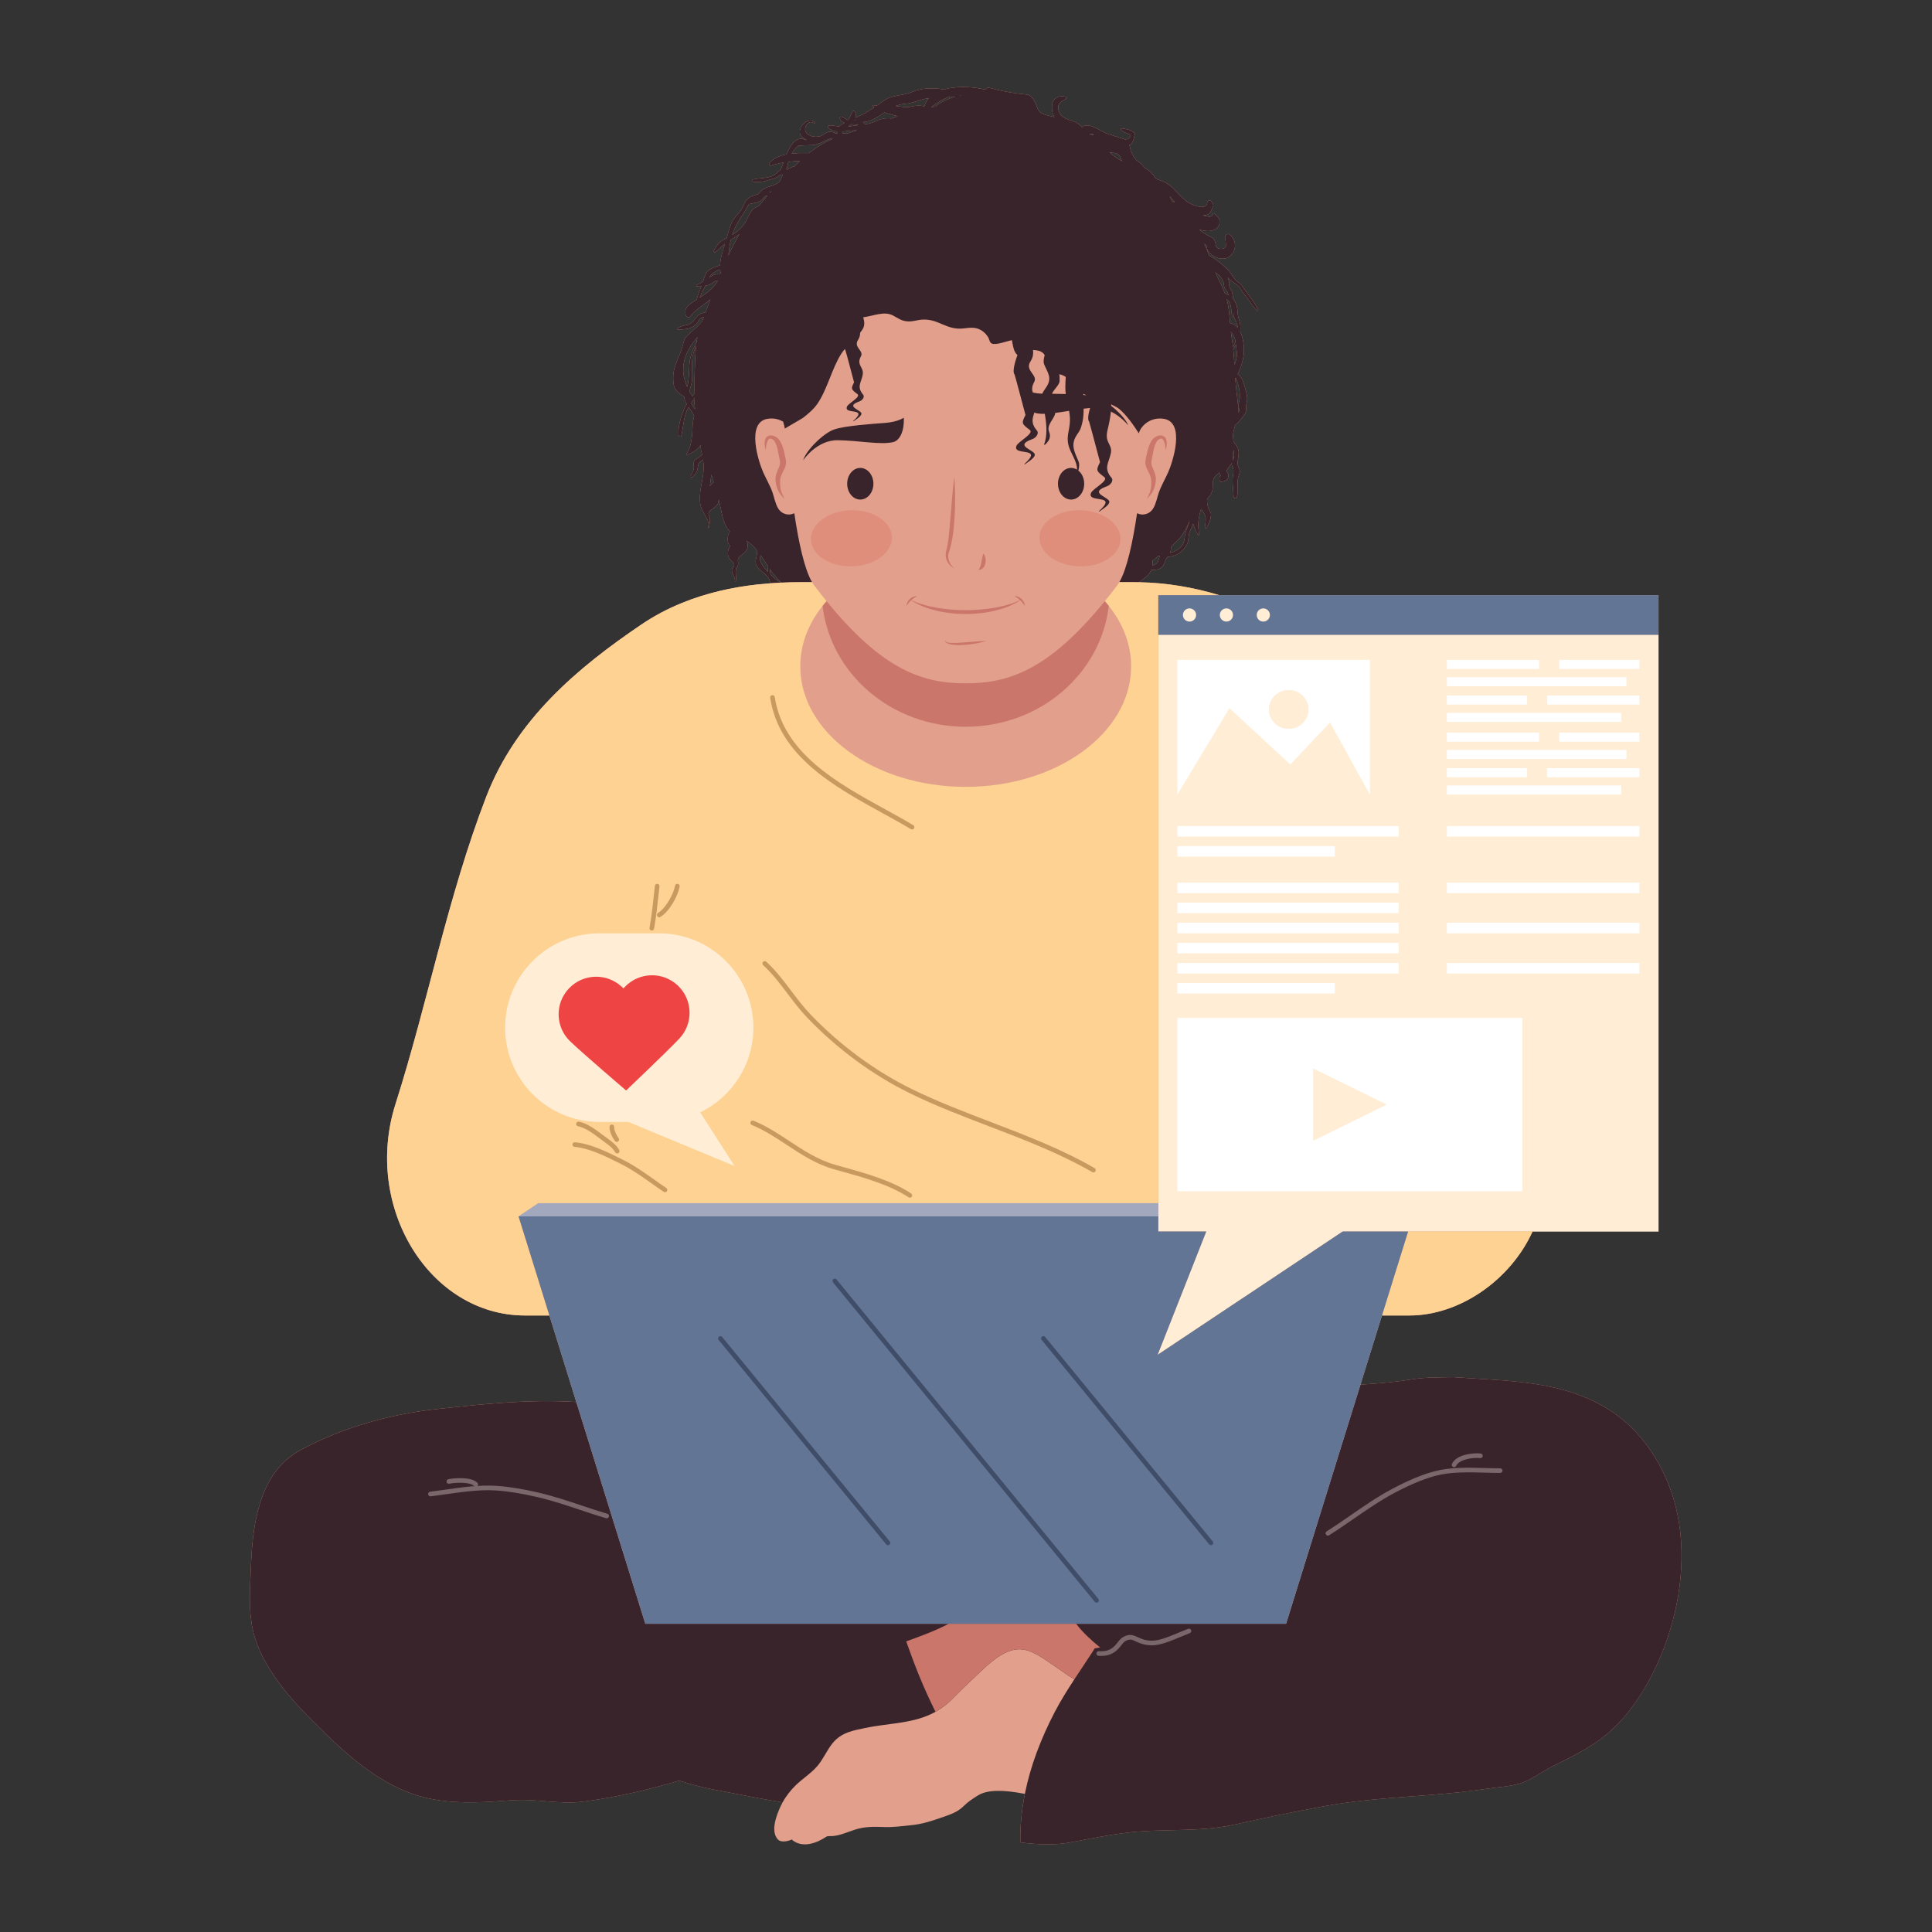 <?xml version="1.0" encoding="utf-8"?>
<!-- Generator: Adobe Illustrator 27.5.0, SVG Export Plug-In . SVG Version: 6.00 Build 0)  -->
<svg version="1.1" id="Capa_1" xmlns="http://www.w3.org/2000/svg" xmlns:xlink="http://www.w3.org/1999/xlink" x="0px" y="0px"
	 viewBox="0 0 2122 2122" style="enable-background:new 0 0 2122 2122;" xml:space="preserve">
<rect x="0" y="0" width="2122" height="2122" fill="#333333" stroke="none"/>
<path style="fill:#E29F8B;" d="M1844.119,1672.494c-8.081-51.14-35.61-97.049-74.635-122.661
	c-52.063-34.17-113.692-32.903-173.19-37.254c-15.573,0.307-31.147-0.008-46.399,2.563c-13.749,2.316-33.189,4.253-55.625,5.63
	l23.61-75.905c17.824,0,30.075,0,30.122,0c55.108,0,111.061-38.913,135.289-92.286h138.32v-655.37v-43.478h-482.324
	c-28.557-8.702-58.104-13.676-88.146-14.229c4.906-3.98,11.033-7.303,13.396-13.505c3.788-0.137,7.13,0.112,10.631-2.207
	c4.524-3.126,3.72-8.714,7.462-12.251c8.735-0.402,16.056-4.548,21.02-13.522c2.653-4.831,0.85-10.373,3.761-15.576
	c1.294-2.373,2.188-4.724,3.023-7.269c1.289,4.239,3.403,8.26,5.274,12.402c0.264,0.519,1.282,0.307,1.272-0.309
	c-0.417-4.633-1.167-9.074-0.794-13.644c0.424-5.006,1.671-9.876,3.04-14.699c2.295,3.432,4.906,6.38,5.084,10.916
	c0.1,2.921-0.599,6.273-0.86,9.262c-0.122,1.316,1.676,1.369,2.131,0.319c2.353-6.073,4.042-7.408,4.505-13.73
	c0.205-1.661-0.721-3.51-1.547-4.96c-2.163-4.168-3.25-8.429-2.511-12.867c3.408-3.513,5.795-7.632,5.905-11.89
	c0.136-5.827-0.512-11.075,5.138-14.935c0.748-0.541,1.493-1.298,2.119-2.056c0.424,1.133,1.106,2.234,1.505,3.345
	c-1.294,1.384-1.824,2.877-1.101,5.605c0.166,0.977,1.072,1.367,1.969,1.223c4.511-0.568,7.381-2.08,7.727-6.76
	c0.37-4.536-4.823-3.101,0.689-9.686c1.011-1.216,2.339-2.685,3.162-4.251c-0.327,1.255-0.405,2.668,0.26,3.632
	c2.76,4.482,0.599,8.699,0.45,13.427c-0.251,6.609,0.777,13.306,1.055,19.99c0.063,2.027,2.909,2.528,3.544,0.55
	c2.422-7.739-0.755-17.106,2.302-24.278c1.464-3.602,1.199-5.749-0.619-9.12c-2.149-3.924,0.885-11.905,0.336-16.779
	c-0.46-4.438-3.245-7.401-5.569-10.772c-0.516-3.691-1.062-7.301,0.036-11.581c0.624-2.302,1.225-4.534,1.815-6.738
	c3.988-2.826,6.606-6.945,9.829-10.955c3.493-4.395,1.374-9.598,2.897-14.638c1.593-5.364-2.171-16.229-3.845-21.154
	c-1.491-4.468-3.367-6.967-6.195-9.206c3.805-7.386,6.085-16.005,6.719-22.18c0.573-6.199-0.29-16.709-3.988-24.411
	c0.58-4.356,0.27-8.94-1.527-13.988c-2.57-7.749-0.093-12.641-4.714-19.936c-0.407-0.617-0.921-1.15-1.425-1.742
	c-0.224-2.546-0.521-5.018-1.155-7.421c-0.896-3.659-3.944-6.09-3.619-10.204c0.251-2.324,0.068-2.47-0.716-4.825l-0.514-1.304
	c0.801,0.784,1.568,1.62,2.438,2.431c3.213,2.974,8.049,5.06,10.716,8.336c1.274,1.74,2.969,5.242,4.528,6.994
	c5.254,6.01,8.85,13.099,14.431,18.718c0.646,0.57,1.554-0.163,1.215-0.925c-4.307-9.732-11.936-17.71-17.729-26.555
	c-2.631-3.973-3.793-2.482-7.639-7.038c-2.663-3.25-5.016-7.854-8.019-10.804c-3.776-3.686-12.314-11.598-20.314-15.162
	c-1.61-4.419-3.372-8.826-5.359-13.123c4.126,2.095,1.771,5.442,4.692,8.923c5.503,6.563,17.337,10.947,24.351,4.027
	c6.536-6.475,6.348-17.054-1.255-23.008c-2.346-1.839-5.691,1.05-4.958,3.645c0.548,1.954,0.573,5.164,0.906,7.252
	c1.115,6.541-10.677,6.151-11.142,0.904c-0.295-2.921-1.194-7.206-4.305-8.635c-3.647-1.674-9.211-4.726-13.981-8.609
	c2.963,0.814,6.007,1.437,9.06,1.589c5.837,0.17,12.614-2.19,13.305-8.811c0.624-6.044-2.328-6.87-5.815-10.543
	c-0.514-0.546-1.42-0.197-1.435,0.563c-0.193,4.136-5.561,3.412-11.23,1.337c1.406,0.124,2.69,0.054,3.922-0.185
	c5.152-1.242,4.85-4.246,7.259-8.753c0.575-1.047,0.745-2.351,0.107-3.4c-0.558-0.906-1.108-1.727-1.639-2.56
	c-1.289-2.08-4.468-1.325-4.638,1.123c-0.587,9.503-17.576,2.334-22.321-1.162c-6.01-4.441-10.465-10.207-15.815-15.347
	c-4.358-4.17-10.005-7.055-15.963-8.733c-0.943-0.599-1.91-1.215-2.894-1.744c-2.012-3.593-4.755-6.711-8.304-8.999
	c-1.141-0.689-2.207-1.476-3.382-2.241c-2.58-3.666-5.988-6.1-9.42-8.694c-3.152-3.742-5.632-7.975-6.45-12.609
	c-0.203-1.311-0.553-2.5-1.016-3.664c3.549-1.325,4.684-5.194,5.883-11.488c0.209-0.711,0.19-1.688-0.529-2.183
	c-3.671-3.172-8.93-4.088-13.681-4.648c-1.157-0.141-1.306,1.428-0.56,1.971c2.935,2.246,5.237,3.057,8.653,4.392
	c4.373,1.774-1.43,6.536-4.755,5.598c-6.519-1.888-13.001-4.232-19.503-6.268c-6.672-1.988-20.122-13.69-27.464-6.96
	c-1.981-2.307-4.375-4.236-7.14-5.478c-5.556-2.463-14.523-3.981-17.457-10.115c-3.588-7.613-0.886-11.98,6.434-15.147
	c1.201-0.57,0.972-2.682-0.322-2.928c-12.543-2.453-16.604,7.52-13.695,18.317c0.405,1.52,1.087,2.923,1.883,4.16
	c-7.079-2.056-15.685-2.414-18.597-9.5c-2.163-5.325-4.998-14.626-12.114-15.281c-14.185-1.318-27.318-3.655-41.203-7.413
	c-1.628-0.385-3.148,0.728-3.52,2.127c-2.08-0.409-4.129-0.794-6.083-1.203c-10.714-2.093-26.794-2.865-40.029,0.999
	c-11.827-2.283-24.843-1.578-34.58,2.563c-11.423,4.889-21.747,2.777-31.937,10.144c-2.375,1.725-4.609,3.359-6.864,4.923
	c-1.243-0.166-2.487-0.29-3.808-0.438c-0.901-0.141-1.023,1.096-0.422,1.59c0.375,0.292,0.804,0.553,1.264,0.811
	c-6.3,4.219-12.458,7.983-19.822,11.077l-0.353,0.38c0.509-2.085,0.144-4.421-1.213-6.965c-0.494-0.906-1.851-0.93-2.382-0.053
	c-2.141,3.366-2.772,6.84-5.091,9.566l-0.843-0.339c-2.29-1.169-4.485-3.172-7.057-3.462l-1.031,0.758
	c-0.599,2.731,1.929,4.758,4.991,6.027c-2.039,1.087-4.253,2.222-5.786,4.027c-3.44-0.509-6.794-1.203-10.553-1.213
	c-1.747,0.044-2.28,2.202-0.938,3.135c3.126,2.214,6.202,3.22,9.24,3.608l0.041,0.69l0.212,1.189
	c-0.831-0.027-1.686-0.005-2.485-0.032c-1.708-1.118-3.408-1.527-5.842-1.557c-4.331-0.083-6.68,4.027-10.77,4.914
	c-4.711,1.065-9.627,0.599-13.613-2.312c-6.845-5.003,1.045-17.771,7.494-11.647c0.477,0.358,1.257-0.166,0.85-0.636
	c-7.031-9.595-24.105,8.448-13.435,16.168c1.42,0.982,2.921,1.888,4.473,2.604c-0.911-0.195-1.917-0.361-2.94-0.767
	c-9.32-3.328-15.218,6.312-19.442,16.421c-7.683,1.454-14.621,4.363-19.025,9.866c-0.89,1.162,0.528,2.994,1.88,2.502
	c4.239-1.42,8.846-2.502,13.7-3.274c-1.335,3.513-2.443,6.502-3.549,8.407c-3.43,1.988-5.047,4.789-8.911,6.436
	c-6.375,2.556-14.743,2.036-21.347,3.735c-1.05,0.255-1.186,1.968-0.073,2.255c6.056,1.462,12.743,0.029,18.619-1.954
	c3.082-0.989,7.43-1.737,9.793-3.971c1.696-1.613,3.338-1.963,4.936-1.791c-0.845,1.591-1.62,3.511-2.777,6.193
	c-2.628,6.002-16.382,6.572-21.254,11.639c-1.413,1.518-2.436,2.733-3.491,3.768c-2.5,0.597-5.06,1.423-7.605,2.599
	c-8.361,3.805-7.347,12.407-14.254,18.979c-7.63,7.281-9.756,16.901-12.407,26.558c-1.267,0.709-2.609,1.442-3.961,2.163
	c-5.691,3.001-6.914,6.411-10.326,11.734c-0.802,1.255,0.904,2.524,1.985,1.573c3.717-3.103,6.789-6.258,10.4-9.081
	c-2.497,7.508-5.106,15.644-5.437,23.703c-5.011,0.916-11.483,4.277-12.984,5.722c-2.804,2.541-4.407,7.951-5.739,12.085
	c-2.378,1.371-4.772,2.643-7.303,3.857c-0.494,0.253-0.373,1.255,0.309,1.184c1.866-0.141,3.616-0.21,5.323-0.241
	c-1.79,4.76-4.046,9.532-5.162,14.57l0.051,0.314c-2.161,1.347-4.363,2.765-6.587,4.35c-4.918,3.391-7.152,7.308-5.508,12.921
	c0.509,1.846,3.325,3.121,4.794,1.337c6.512-8.019,14.911-12.584,22.188-18.792c-0.765,1.917-1.513,3.917-2.17,5.883
	c-1.062,2.711-2.049,5.459-3.094,8.292l-0.56,0.12c-2.468,0.56-5.588,1.289-7.459,3.118c-4.007,3.985-6.19,9.442-12.451,10.682
	c-4.187,0.801-6.867,1.457-10.519,3.547c-0.667,0.397-0.451,1.374,0.336,1.401c8.217,0.139,18.66-0.716,22.75-9.332
	c1.188-2.736,3.459-3.744,5.946-4.339c-0.562,1.494-1.176,3.06-1.71,4.577c-3.608,4.419-8.066,8.185-13.43,13.191
	c-4.802,4.429-5.91,4.835-7.474,11.454c-4.348,18.168-12.937,24.757-10.602,44.151c0.819,6.657,6.039,10.918,11.652,14.007
	c0.046,2.799,1.184,5.537,2.794,8.292c-1.362,2.012-2.518,4.18-3.335,6.482c-3.148,8.402-6.453,18.538-5.584,27.6
	c0.107,1.615,2.702,2.383,3.092,0.502c2.282-10.358,2.399-21.951,7.968-31.249c2.244,3.237,4.695,6.477,6.061,9.544
	c-0.714,3.484-1.6,6.811-1.698,10.215c-0.275,8.972-0.86,24.377-6.786,31.42c-0.397,0.421-0.068,1.325,0.607,1.074
	c6.317-2.036,11.8-5.678,15.254-10.809c-0.227,1.954-0.287,3.834,0.141,5.586c0.499,1.834,0.885,3.547,1.262,5.237
	c-0.648,0.59-1.301,1.155-2.012,1.659c-1.607,1.228-5.478,3.101-6.648,5.016c-1.099,1.686-0.875,3.642-0.592,5.535
	c0.694,4.333-1.735,7.342-3.158,11.043c-0.462,1.145,1.075,1.885,1.908,1.174c2.163-1.827,5.125-5.812,5.447-8.635
	c0.456-3.823,0.495-6.49,4.002-8.928c0.616-0.47,1.286-0.974,2.042-1.469c1.026,6.699,0.896,12.719-0.685,21.242
	c-2.132,11.286-5.7,26.367,1.14,36.506l0.258,0.663c2.845,5.23,6.842,10.234,4.852,16.599l0.353,0.168
	c1.518-2.95,1.449-5.944,1.659-9.247c0.098-1.181-0.214-2.451-0.809-3.537c-2.353-4.336,1.001-6.367,4.095-8.592
	c2.848-2.163,5.891-4.439,6.207-8.236c0.046-0.617,0.078-1.23,0.095-1.881l0.178,0.651c3.172,11.793,3.812,26.102,12.053,34.504
	c-2.134,3.603-2.999,7.761-1.8,12.541c0.952,3.9,3.167,1.625,0.904,5.781c-0.667,1.062-1.072,2.326-1.089,3.629
	c-0.304,2.809-0.114,5.016,1.306,7.591c1.766,3.189,8.521,6.051,3.83,10.406c-0.789,0.651-0.88,1.951-0.901,2.833
	c-0.066,3.703,3.539,7.342,3.454,11.695c-0.007,0.47,0.704,0.643,0.841,0.124c0.287-1.074,1.372-14.704-0.005-13.547
	c3.148-2.587,2.69-5.7,2.334-9.476c-0.422-4.392,6.938-6.497,9.369-10.787c1.832-3.182,1.678-6.921,0.409-10.314
	c4.495,3.001,8.144,6.643,11.418,10.667c0.012,2.122-0.302,4.283-0.68,6.187c-0.546,2.339-1.42,5.435-0.86,7.837
	c1.676,6.507,9.971,10.119,13.615,15.569c0.244,0.473,0.653,0.955,1.016,1.476c0.2,0.639,0.358,1.328,0.585,1.908
	c0.366,0.908,0.753,1.841,1.16,2.794c-4.794,0.351-9.591,0.78-14.385,1.296c-28.434,3.138-56.582,9.469-83.31,20.387
	c-15.41,6.273-30.253,14.053-44.411,23.644c-70.835,47.975-137.85,104.64-170.425,189.231
	c-42.46,110.247-63.89,225.333-99.56,337.278c-35.983,112.917,37.156,232.405,142.259,232.405h26.74l29.573,95.076
	c-50.793-3.44-103.409,2.309-153.548,7.758c-50.095,5.443-102.491,19.754-149.12,44.833c-41.04,22.07-52.509,70.18-54.592,125.387
	c-0.85,22.624-2.684,43.317,0.331,62.63l-0.031,0.044c5.213,43.561,41.413,83.549,65.843,108.152
	c41.988,42.285,82.623,79.054,136.737,88.038c28.078,4.66,55.239,2.653,83.327,0.533c26.455-1.993,52.061,4.772,78.092,1.52
	c35.257-4.402,71.037-12.702,105.863-23.091c13.369,4.241,26.842,7.815,40.414,10.312c24.255,4.46,48.715,9.666,73.234,13.566
	c-0.836,1.525-1.622,3.087-2.351,4.687c-4.022,8.828-11.445,26.996-2.711,36.17c2.923,3.069,9.781,2.46,15.583-0.2l0.073,0.68
	c11.023,9.033,26.448,3.781,37.252-3.496l0.777-0.485c0.655,0.052,1.527-0.363,2.765-0.295c9.62,0.509,19.422-4.392,28.596-7.254
	c10.731-3.352,20.453-3.113,31.386-2.716c10.314,0.375,20.631-1.072,30.906-2.139c10.546-1.092,20.816-4.239,30.972-7.834
	c8.841-3.128,18.332-5.664,25.747-13.142c4.645-4.685,10.051-8.093,15.298-11.422c10.589-6.719,28.319-6.441,51.785-1.859
	c-3.489,17.469-5.257,35.235-4.938,53.249c18.429,2.405,37.167,3.269,53.698,0.227c25.189-4.631,51.934-10.387,77.142-12.229
	c35.961-2.626,70.672,0.204,106.465-7.995c31.736-7.269,62.949-13.452,94.891-19.468c39.405-7.42,79.341-9.515,119.11-12.743
	c20.358-1.652,40.711-3.584,60.95-6.675c11.807-1.805,23.932-2.232,35.539-5.532c8.214-2.334,15.596-6.84,23.001-11.335
	c3.69-2.239,7.386-4.475,11.196-6.436c22.582-11.634,45.164-21.62,65.056-39.13c21.686-19.088,38.709-45.166,51.6-72.818
	c0.336-0.718,0.67-1.442,1.001-2.168C1841.59,1780.717,1852.386,1724.815,1844.119,1672.494z M1354.352,496.746
	c0.349-0.807,0.57-1.664,0.697-2.519c0.765,3.849,0.723,7.744-1.142,12.192C1354.549,502.802,1354.659,499.667,1354.352,496.746z
	 M1353,372.108c-0.434-2.57-0.752-5.164-1.055-7.771c2.129,2.853,4.109,5.727,4.797,9.6c0.122,0.436,0.2,1.026,0.331,1.715
	c-0.784,1.905-1.751,3.771-2.767,5.722C1353.955,378.238,1353.521,375.127,1353,372.108z M1355.862,401.005
	c-0.341-5.754-0.743-11.569-1.34-17.3c1.038-1.856,2.024-3.625,2.953-5.481c0.592,4.56,1.267,10.689,0.884,13.259
	C1357.879,394.785,1356.966,397.945,1355.862,401.005z M1360.422,442.985c-1.077,2.663,1.654,7.349,0.322,9.31l-1.033,1.291
	c0.373-3.15,0.524-6.322,0.024-9.822c-1.116-9.481-2.336-18.775-2.972-28.28l0.405-0.76
	C1361.126,423.551,1363.397,435.463,1360.422,442.985z M1351.1,332.852c0.94,4.838,1.883,9.715,1.968,14.901
	c-0.027,0.568,0.831,0.57,0.882,0.003c0.161-1.41,0.282-2.833,0.356-4.258c0.185,1.993,0.412,3.922,1.186,5.396
	c2.356,4.047,3.579,7.751,4.097,11.203c-2.2-2.791-4.991-4.741-8.526-5.218c-0.674-8.87-1.413-17.664-3.69-26.367
	C1348.683,329.841,1349.938,331.293,1351.1,332.852z M1344.274,313.04c0.073,4.102,4.407,7.201,5.179,11.145
	c-1.308-0.76-2.658-1.428-4.071-1.903c-2.94-7.919-7.177-15.444-10.553-23.269C1339.616,302.74,1343.975,306.694,1344.274,313.04z
	 M757.741,438.863l-0.088-0.348l0.314,0.146L757.741,438.863z M761.768,447.15c-1.021-1.403-1.898-2.901-2.565-4.411
	c1.287-1.888,2.563-3.84,3.846-5.756c0,0.545-0.007,1.038,0.022,1.617c-0.952,3.99,0.181,6.394,0.205,10.809
	C762.871,448.698,762.389,448.032,761.768,447.15z M764.213,382.74c-0.606,8.285-1.003,16.621-1.171,24.967
	c-0.176,5.561-0.265,11.026-0.198,16.587c-0.083,2.592,0.005,5.15,0.093,7.671c-0.77,1.096-1.552,2.122-2.314,3.179
	c-1.203-1.739-2.307-3.405-3.264-5.108c0.275-1.929,0.772-3.895,1.43-5.919c3.218-9.922,0.09-20.977,1.766-31.432
	c0.709-4.39,2.146-8.621,3.949-12.609C764.418,380.954,764.24,381.836,764.213,382.74z M764.852,376.744
	c-2.78,4.794-4.979,9.783-6.346,15.318c-2.655,10.826-0.653,22.253-3.769,32.875c-9.337-20.792-2.502-38.908,11.279-54.509
	C765.57,372.525,765.134,374.635,764.852,376.744z M779.704,534.022c0.551-4.307,1.097-8.48,1.61-12.735
	c0.836,2.762,1.739,5.564,2.548,8.365C782.138,530.986,780.783,532.431,779.704,534.022z M787.755,309.247
	c-5.342,8.541-12.066,13.157-19.391,17.844c1.52-2.348,1.856-5.242,3.486-7.881c1.065-1.734,1.968-3.554,2.848-5.386
	c3.05-0.426,6.071-1.337,9.062-3.9c1.649-1.418,3.067-1.849,4.356-1.725L787.755,309.247z M790.841,301.388
	c-1.659-0.221-3.325-0.2-4.896,0.037c-2.826,0.489-4.952,1.98-7.064,3.591c2.375-4.156,5.783-6.451,10.246-8.431
	c0.658-0.241,1.257-0.431,1.905-0.551c0.061,0.88,0.129,1.786,0.251,2.69l0.407,0.641
	C791.412,300.051,791.095,300.738,790.841,301.388z M1269.315,619.59c-1.316,0.466-2.514,1.152-3.64,1.849
	c0.292-1.834,0.356-3.666,0.19-5.476c2.129-1.891,4.377-3.742,6.609-5.462c0.451,0.085,0.882,0.134,1.338,0.234
	C1272.423,613.795,1272.396,618.389,1269.315,619.59z M1275.963,608.011l-0.178-0.073l1.15-0.804L1275.963,608.011z
	 M1295.907,590.845c4.816-5.852,7.956-12.334,10.662-18.962c-1.376,6.112-4.986,11.761-5.413,18.77
	c-0.526,9.216-7.776,14.614-15.861,16.599c0.689-2.402,0.872-5.186,1.321-7.418C1289.848,597.151,1293.068,594.216,1295.907,590.845
	z M1290.07,221.284l0.458,0.446c-0.989-0.051-1.917,0.022-2.814,0.044c-1.06-2.041-2.049-4.095-2.923-6.231
	C1286.752,217.608,1288.584,219.567,1290.07,221.284z M1230.419,172.691c0.604,1.471,1.347,2.969,2.219,4.377
	c-2.926-1.6-5.807-3.345-8.475-5.298c-1.963-1.33-3.737-2.88-5.488-4.404C1223.303,168.371,1227.849,166.958,1230.419,172.691z
	 M1201.423,148.023l0.219,0.122c-0.68,0.024-1.296-0.024-2.017,0.068l-0.738,0.356c-0.685-0.575-1.391-1.194-2.2-1.72
	C1198.37,146.854,1199.998,147.073,1201.423,148.023z M1055.699,104.345c-0.504,0.142-0.945,0.19-1.422,0.351l-0.339-0.236
	C1054.535,104.438,1055.114,104.367,1055.699,104.345z M1044.14,106.052c1.715-0.068,3.389-0.017,4.943,0.107
	c-5.306,1.605-10.29,3.584-14.811,5.973c-2.484,1.352-4.733,3.079-6.94,4.906c-1.552,0.141-3.006,0.373-4.514,0.509
	C1029.612,112.981,1035.963,107.982,1044.14,106.052z M993.958,114.035c7.778-0.312,15.786-4.448,23.479-5.766
	c0.855-0.19,1.796-0.327,2.757-0.443c-2.263,2.489-3.941,5.527-4.938,8.991c-4.989-1.289-10.711-0.833-15.593,0.465
	c-5.328,1.32-10.59-0.711-15.946-0.772C986.976,115.112,990.296,114.196,993.958,114.035z M971.483,123.538
	c4.621,1.578,9.422,2.658,14.443,4.1c-2.146,0.801-4.385,1.654-6.546,2.475c-5.705-0.678-11.53-0.029-16.919,2.699
	c-4.141,2.078-8.209,3.067-12.375,3.747c-0.658-1.045-1.598-1.813-2.565-2.456C956.311,133.889,963.795,128.652,971.483,123.538z
	 M939.413,131.472l0.351,0.833l-0.816,0.041L939.413,131.472z M935.133,136.547c2.789,0.007,5.399,0.11,7.668,0.899
	c-3.159,0.373-6.353,0.721-9.617,1.425c-0.636,0.12-1.257,0.166-1.808,0.256C932.701,138.369,933.954,137.497,935.133,136.547z
	 M925.253,144.559c5.084-0.417,10.253-1.642,15.727-1.225c-3.422,1.06-6.95,2.095-10.343,3.252c-1.866-0.029-3.74-0.056-5.581-0.105
	C925.082,145.765,925.108,145.102,925.253,144.559z M876.736,160.225c0.733-0.572,12.94-0.755,15.211-0.848
	c8.092-0.336,14.253-5.72,21.678-7.674l0.853,0.833c-2.563,1.043-5.123,2.251-7.559,3.523c-6.548,3.41-12.567,7.457-18.251,12.031
	c-5.832-0.061-12.548-0.124-19.118,0.572C871.494,165.46,873.808,162.568,876.736,160.225z M865.029,181.343
	c0.185-1.164,0.565-2.351,0.845-3.586c4.239-0.516,8.64-0.838,12.853-1.111c-2.029,1.966-4.047,3.959-6.046,5.973
	c-1.277,0.258-2.531,0.682-3.749,1.32c-1.569,0.829-2.711,1.567-3.808,2.275c-0.558-0.193-0.999-0.29-1.53-0.407
	C864.315,184.736,864.727,183.436,865.029,181.343z M847.226,210.144l-1.104,1.191c-0.477,0.046-0.784,0.119-1.333,0.141
	C845.577,210.973,846.371,210.503,847.226,210.144z M799.935,280.614c0.75-5.535,1.335-11.142,2.587-16.46l0.19-0.639
	c3.179-1.875,6.492-3.905,9.384-6.372C807.753,264.782,803.726,272.66,799.935,280.614z M817.602,245.696
	c-3.875,5.481-8.372,9.135-13.372,12.285c2.858-8.763,6.836-15.364,12.672-24.073c2.631-3.863,4.085-7.143,5.871-9.817l0.383,0.002
	c4.643-1.135,11.754-1.591,14.821-5.912c0.728-1.025,1.503-1.89,2.239-2.721c0.894-0.144,1.762-0.287,2.616-0.38
	c-3.172,3.635-6.229,7.284-9.286,10.931c-1.316,0.614-2.638,1.188-3.897,1.922C823.214,231.596,821.48,240.168,817.602,245.696z
	 M843.409,628.199c-5.087-5.406-9.679-11.758-8.548-16.017c0.241-0.782,0.343-1.542,0.524-2.446
	c2.791,4.024,5.44,8.239,8.302,12.565C843.35,624.133,843.299,626.123,843.409,628.199z M853.633,637.415
	c-1.688-1.208-4.38-3.484-7.247-6.266c-0.572-1.956-0.826-3.946-0.806-6.01c0.846,1.113,1.71,2.334,2.548,3.518
	c3.091,4.214,6.531,7.898,10.265,11.264l-0.889,0.042C856.181,639.171,854.88,638.328,853.633,637.415z"/>
<path style="fill:#39242B;" d="M1844.119,1672.494c-8.081-51.14-35.61-97.049-74.635-122.661
	c-52.063-34.17-113.692-32.903-173.19-37.254c-15.573,0.307-31.147-0.008-46.399,2.563c-13.749,2.316-33.189,4.253-55.625,5.63
	l-81.717,262.697h-230.597h-140.052H708.767l-75.756-243.525c-50.793-3.44-103.409,2.309-153.548,7.758
	c-50.095,5.443-102.491,19.754-149.12,44.833c-41.04,22.07-52.509,70.18-54.592,125.387c-0.85,22.624-2.684,43.317,0.331,62.63
	l-0.031,0.044c5.213,43.561,41.413,83.549,65.843,108.152c41.988,42.285,82.623,79.054,136.737,88.038
	c28.078,4.66,55.239,2.653,83.327,0.533c26.455-1.993,52.061,4.772,78.092,1.52c35.257-4.402,71.037-12.702,105.863-23.091
	c13.369,4.241,26.842,7.815,40.414,10.312c24.255,4.46,48.715,9.666,73.234,13.566c3.924-7.152,8.942-13.434,14.268-18.638
	c7.613-7.442,16.653-12.94,23.788-21.135c6.261-7.191,10.412-17.086,16.387-24.668c10.08-12.791,23.776-14.611,37.047-17.391
	c26.441-5.537,52.753-4.468,76.44-17.64c0.787-0.438,1.573-0.891,2.356-1.364c5.773-3.471,11.383-7.847,16.794-13.43
	c8.007-8.263,16.394-16.143,24.655-23.973c12.338-11.693,25.43-24.959,40.713-28.945c12.704-3.313,23.508,2.263,34.66,9.608
	c6.563,4.321,13.237,8.886,19.744,13.537c4.443,3.174,8.982,6.202,13.612,8.872c-7.698,11.712-15.161,23.593-21.812,36.411
	c-14.887,28.699-26.414,58.609-32.575,89.449c-3.489,17.469-5.257,35.235-4.938,53.249c18.429,2.405,37.167,3.269,53.698,0.227
	c25.189-4.631,51.934-10.387,77.142-12.229c35.961-2.626,70.672,0.204,106.465-7.995c31.736-7.269,62.949-13.452,94.891-19.468
	c39.405-7.42,79.341-9.515,119.11-12.743c20.358-1.652,40.711-3.584,60.95-6.675c11.807-1.805,23.932-2.232,35.539-5.532
	c8.214-2.334,15.596-6.84,23.001-11.335c3.69-2.239,7.386-4.475,11.196-6.436c22.582-11.634,45.164-21.62,65.056-39.13
	c21.686-19.088,38.709-45.166,51.6-72.818c0.336-0.718,0.67-1.442,1.001-2.168
	C1841.59,1780.717,1852.386,1724.815,1844.119,1672.494z"/>
<polygon style="fill:#FFEDD5;" points="1272.197,697.209 1272.197,1321.503 1272.197,1336.032 1272.197,1352.58 1324.883,1352.58 
	1271.461,1488.042 1474.799,1352.58 1546.589,1352.58 1683.291,1352.58 1821.612,1352.58 1821.612,697.209 "/>
<path style="fill:#CB766A;" d="M995.356,1802.79c4.456,12.782,9.174,25.415,14.195,37.766c5.493,13.523,11.554,26.672,17.941,39.6
	c0.787-0.438,1.573-0.891,2.356-1.364c5.773-3.471,11.383-7.847,16.794-13.43c8.007-8.263,16.394-16.143,24.655-23.973
	c12.338-11.693,25.43-24.959,40.713-28.945c12.704-3.313,23.508,2.263,34.66,9.608c6.563,4.321,13.237,8.886,19.744,13.537
	c4.443,3.174,8.982,6.202,13.612,8.872c6.266-9.53,12.684-18.95,18.948-28.672c1.113-1.727,2.258-3.549,3.401-5.367
	c1.995-0.256,3.983-0.56,5.959-0.921l-0.621-0.509c-9.659-7.922-17.83-15.259-25.756-25.525h-140.052
	C1028.91,1790.447,1011.644,1796.978,995.356,1802.79z"/>
<path style="fill:#39242B;" d="M853.633,637.415c-1.688-1.208-4.38-3.484-7.247-6.266c-0.572-1.956-0.826-3.946-0.806-6.01
	c0.846,1.113,1.71,2.334,2.548,3.518c3.091,4.214,6.531,7.898,10.265,11.264c6.935-0.319,13.863-0.472,20.782-0.472h12.743
	c-8.324-14.232-14.699-43.276-19.5-75.77c-5.759,2.928-13.605,1.578-17.87-5.515c-2.986-4.967-4.107-11.608-5.99-17.028
	c-2.65-7.632-6.874-14.777-10.214-22.187c-5.198-11.535-19.22-55.196,4.758-58.969c6.509-1.025,12.207,0.339,17.103,3.162
	c0.745,2.49,1.364,5.043,1.841,7.676c-0.068-0.365,18.361-10.677,20.188-12.073c5.51-4.212,11.89-9.788,15.771-15.559
	c10.918-16.246,15.298-37.391,25.771-54.319c1.208-1.946,2.648-3.778,4.168-5.569c0.129,0.612,0.334,1.138,0.656,1.513
	c0.348,0.46,9.422,35.184,9.461,35.099c-3.671,7.296-3.347,7.581,3.774,13.028c3.902,3.05-10.036,9.986-11.542,13.622
	c-4.073,9.498,24.421,0.158,6.702,15.973l0.424,0.222c1.89-1.557,10.94-6.502,8.222-9.683c-3.316-3.868-16.485-6.96-1.574-12.227
	c3.235-1.145,5.914-5.028,4.024-7.262c-7.53-8.838-2.049-13.335-0.524-22.085c1.452-8.507-7.371-10.266-1.927-20.266
	c3.342-6.08-8.431-9.834-3.269-17.746c1.686-2.57,2.4-5.303,2.348-8.041c0.996-1.257,1.932-2.536,2.743-3.858
	c2.75-4.488,1.824-8.782,0.672-13.106c10.826-1.25,22.748-7.174,32.66-1.981c5.586,2.918,9.213,6.256,17.008,6.531
	c5.493,0.163,10.363-1.819,15.746-2.012c17.693-0.821,26.09,11.946,44.913,9.688c7.618-0.913,13.177-1.559,19.267,2.026
	c3.471,2.052,5.842,4.902,7.671,7.747c1.055,1.625,1.503,5.746,3.79,6.777c4.536,2.212,15.852-2.383,22.258-3.639
	c1.16,6.134,1.817,12.699,6.085,16.387c0.02-0.003-6.729,17.191-3.181,21.349c0.446,0.58,11.934,44.548,11.981,44.436
	c-4.646,9.24-4.239,9.6,4.781,16.494c4.943,3.864-12.708,12.646-14.618,17.25c-5.155,12.026,30.923,0.199,8.485,20.224l0.541,0.28
	c2.392-1.968,13.851-8.229,10.411-12.26c-4.202-4.896-20.872-8.811-1.995-15.478c4.095-1.452,7.488-6.365,5.094-9.194
	c-7.004-8.222-5.118-13.476-2.858-20.078c0.943,0.499,1.924,0.84,2.933,1.011c2.528,0.429,5.362,0.563,8.441,0.485
	c2.017,11.554,3.021,24.358-0.843,33.759l0.882,0.317c5.311-4.631,6.787-9.07,4.694-14.346c-3.154-7.849,6.19-14.39,6.699-20.711
	c4.787-0.614,9.907-1.447,15.227-2.299c0.719,4.046,1.164,8.088,0.904,12.161c-0.599,10.212-3.956,15.89-1.552,25.6
	c2.153,8.723,9.715,17.605,9.369,26.796c-1.951-1.194-4.158-1.866-6.497-1.866c-7.958,0-14.409,7.781-14.409,17.379
	c0,9.6,6.45,17.381,14.409,17.381c7.956,0,14.407-7.781,14.407-17.381c0-6.049-2.562-11.374-6.448-14.487
	c1.047-3.425,1.41-7.191,0.163-10.139c-4.475-10.716-9.116-18.401-1.515-29.452c3.186-4.499,4.083-6.319,5.554-12.316
	c1.345-5.355,1.64-10.697,1.606-16.054c2.361-0.3,4.733-0.572,7.108-0.797c-1.603,5.355-3.201,12.585-1.065,15.089
	c0.443,0.582,11.934,44.548,11.98,44.436c-4.648,9.24-4.239,9.6,4.78,16.497c4.941,3.864-12.711,12.643-14.616,17.247
	c-5.157,12.026,30.921,0.2,8.485,20.224l0.541,0.282c2.392-1.971,13.849-8.231,10.409-12.263c-4.2-4.896-20.872-8.811-1.995-15.478
	c4.098-1.452,7.486-6.365,5.094-9.194c-9.527-11.186-2.599-16.882-0.663-27.951c1.101-6.293-3.442-9.856-4.409-15.545
	c-0.974-5.729,1.674-12.358,2.626-18.116c0.309-1.854,1.228-6.39,1.715-11.279c11.764,5.759,19.037,15.284,19.037,15.284
	c-2.193-6.09-10.066-14.747-18.728-21.537c-0.007-0.555-0.027-1.101-0.059-1.634c2.887,1.639,6.31,2.909,8.872,5.04
	c8.044,6.692,15.973,18.103,21.551,26.814c1.023-4.638,5.016-9.555,10.11-12.755c3.362-1.966,7.103-3.242,11.232-3.525l0.044-0.003
	l0.003-0.003c1.91-0.127,3.9-0.044,5.973,0.282c23.978,3.774,9.956,47.434,4.755,58.969c-3.34,7.41-7.564,14.555-10.214,22.187
	c-1.88,5.42-3.003,12.061-5.99,17.028c-4.265,7.094-12.112,8.443-17.868,5.515c-4.804,32.496-11.176,61.539-19.503,75.77h16.114
	c1.876,0,3.752,0.019,5.627,0.053c4.906-3.98,11.033-7.303,13.396-13.505c3.788-0.137,7.13,0.112,10.631-2.207
	c4.524-3.126,3.72-8.714,7.462-12.251c8.735-0.402,16.056-4.548,21.02-13.522c2.653-4.831,0.85-10.373,3.761-15.576
	c1.294-2.373,2.188-4.724,3.023-7.269c1.289,4.239,3.403,8.26,5.274,12.402c0.264,0.519,1.282,0.307,1.272-0.309
	c-0.417-4.633-1.167-9.074-0.794-13.644c0.424-5.006,1.671-9.876,3.04-14.699c2.295,3.432,4.906,6.38,5.084,10.916
	c0.1,2.921-0.599,6.273-0.86,9.262c-0.122,1.316,1.676,1.369,2.131,0.319c2.353-6.073,4.042-7.408,4.505-13.73
	c0.205-1.661-0.721-3.51-1.547-4.96c-2.163-4.168-3.25-8.429-2.511-12.867c3.408-3.513,5.795-7.632,5.905-11.89
	c0.136-5.827-0.512-11.075,5.138-14.935c0.748-0.541,1.493-1.298,2.119-2.056c0.424,1.133,1.106,2.234,1.505,3.345
	c-1.294,1.384-1.824,2.877-1.101,5.605c0.166,0.977,1.072,1.367,1.969,1.223c4.511-0.568,7.381-2.08,7.727-6.76
	c0.37-4.536-4.823-3.101,0.689-9.686c1.011-1.216,2.339-2.685,3.162-4.251c-0.327,1.255-0.405,2.668,0.26,3.632
	c2.76,4.482,0.599,8.699,0.45,13.427c-0.251,6.609,0.777,13.306,1.055,19.99c0.063,2.027,2.909,2.528,3.544,0.55
	c2.422-7.739-0.755-17.106,2.302-24.278c1.464-3.602,1.199-5.749-0.619-9.12c-2.149-3.924,0.885-11.905,0.336-16.779
	c-0.46-4.438-3.245-7.401-5.569-10.772c-0.516-3.691-1.062-7.301,0.036-11.581c0.624-2.302,1.225-4.534,1.815-6.738
	c3.988-2.826,6.606-6.945,9.829-10.955c3.493-4.395,1.374-9.598,2.897-14.638c1.593-5.364-2.171-16.229-3.845-21.154
	c-1.491-4.468-3.367-6.967-6.195-9.206c3.805-7.386,6.085-16.005,6.719-22.18c0.573-6.199-0.29-16.709-3.988-24.411
	c0.58-4.356,0.27-8.94-1.527-13.988c-2.57-7.749-0.093-12.641-4.714-19.936c-0.407-0.617-0.921-1.15-1.425-1.742
	c-0.224-2.546-0.521-5.018-1.155-7.421c-0.896-3.659-3.944-6.09-3.619-10.204c0.251-2.324,0.068-2.47-0.716-4.825l-0.514-1.304
	c0.801,0.784,1.568,1.62,2.438,2.431c3.213,2.974,8.049,5.06,10.716,8.336c1.274,1.74,2.969,5.242,4.528,6.994
	c5.254,6.01,8.85,13.099,14.431,18.718c0.646,0.57,1.554-0.163,1.215-0.925c-4.307-9.732-11.936-17.71-17.729-26.555
	c-2.631-3.973-3.793-2.482-7.639-7.038c-2.663-3.25-5.016-7.854-8.019-10.804c-3.776-3.686-12.314-11.598-20.314-15.162
	c-1.61-4.419-3.372-8.826-5.359-13.123c4.126,2.095,1.771,5.442,4.692,8.923c5.503,6.563,17.337,10.947,24.351,4.027
	c6.536-6.475,6.348-17.054-1.255-23.008c-2.346-1.839-5.691,1.05-4.958,3.645c0.548,1.954,0.573,5.164,0.906,7.252
	c1.115,6.541-10.677,6.151-11.142,0.904c-0.295-2.921-1.194-7.206-4.305-8.635c-3.647-1.674-9.211-4.726-13.981-8.609
	c2.963,0.814,6.007,1.437,9.06,1.589c5.837,0.17,12.614-2.19,13.305-8.811c0.624-6.044-2.328-6.87-5.815-10.543
	c-0.514-0.546-1.42-0.197-1.435,0.563c-0.193,4.136-5.561,3.412-11.23,1.337c1.406,0.124,2.69,0.054,3.922-0.185
	c5.152-1.242,4.85-4.246,7.259-8.753c0.575-1.047,0.745-2.351,0.107-3.4c-0.558-0.906-1.108-1.727-1.639-2.56
	c-1.289-2.08-4.468-1.325-4.638,1.123c-0.587,9.503-17.576,2.334-22.321-1.162c-6.01-4.441-10.465-10.207-15.815-15.347
	c-4.358-4.17-10.005-7.055-15.963-8.733c-0.943-0.599-1.91-1.215-2.894-1.744c-2.012-3.593-4.755-6.711-8.304-8.999
	c-1.141-0.689-2.207-1.476-3.382-2.241c-2.58-3.666-5.988-6.1-9.42-8.694c-3.152-3.742-5.632-7.975-6.45-12.609
	c-0.203-1.311-0.553-2.5-1.016-3.664c3.549-1.325,4.684-5.194,5.883-11.488c0.209-0.711,0.19-1.688-0.529-2.183
	c-3.671-3.172-8.93-4.088-13.681-4.648c-1.157-0.141-1.306,1.428-0.56,1.971c2.935,2.246,5.237,3.057,8.653,4.392
	c4.373,1.774-1.43,6.536-4.755,5.598c-6.519-1.888-13.001-4.232-19.503-6.268c-6.672-1.988-20.122-13.69-27.464-6.96
	c-1.981-2.307-4.375-4.236-7.14-5.478c-5.556-2.463-14.523-3.981-17.457-10.115c-3.588-7.613-0.886-11.98,6.434-15.147
	c1.201-0.57,0.972-2.682-0.322-2.928c-12.543-2.453-16.604,7.52-13.695,18.317c0.405,1.52,1.087,2.923,1.883,4.16
	c-7.079-2.056-15.685-2.414-18.597-9.5c-2.163-5.325-4.998-14.626-12.114-15.281c-14.185-1.318-27.318-3.655-41.203-7.413
	c-1.628-0.385-3.148,0.728-3.52,2.127c-2.08-0.409-4.129-0.794-6.083-1.203c-10.714-2.093-26.794-2.865-40.029,0.999
	c-11.827-2.283-24.843-1.578-34.58,2.563c-11.423,4.889-21.747,2.777-31.937,10.144c-2.375,1.725-4.609,3.359-6.864,4.923
	c-1.243-0.166-2.487-0.29-3.808-0.438c-0.901-0.141-1.023,1.096-0.422,1.59c0.375,0.292,0.804,0.553,1.264,0.811
	c-6.3,4.219-12.458,7.983-19.822,11.077l-0.353,0.38c0.509-2.085,0.144-4.421-1.213-6.965c-0.494-0.906-1.851-0.93-2.382-0.053
	c-2.141,3.366-2.772,6.84-5.091,9.566l-0.843-0.339c-2.29-1.169-4.485-3.172-7.057-3.462l-1.031,0.758
	c-0.599,2.731,1.929,4.758,4.991,6.027c-2.039,1.087-4.253,2.222-5.786,4.027c-3.44-0.509-6.794-1.203-10.553-1.213
	c-1.747,0.044-2.28,2.202-0.938,3.135c3.126,2.214,6.202,3.22,9.24,3.608l0.041,0.69l0.212,1.189
	c-0.831-0.027-1.686-0.005-2.485-0.032c-1.708-1.118-3.408-1.527-5.842-1.557c-4.331-0.083-6.68,4.027-10.77,4.914
	c-4.711,1.065-9.627,0.599-13.613-2.312c-6.845-5.003,1.045-17.771,7.494-11.647c0.477,0.358,1.257-0.166,0.85-0.636
	c-7.031-9.595-24.105,8.448-13.435,16.168c1.42,0.982,2.921,1.888,4.473,2.604c-0.911-0.195-1.917-0.361-2.94-0.767
	c-9.32-3.328-15.218,6.312-19.442,16.421c-7.683,1.454-14.621,4.363-19.025,9.866c-0.89,1.162,0.528,2.994,1.88,2.502
	c4.239-1.42,8.846-2.502,13.7-3.274c-1.335,3.513-2.443,6.502-3.549,8.407c-3.43,1.988-5.047,4.789-8.911,6.436
	c-6.375,2.556-14.743,2.036-21.347,3.735c-1.05,0.255-1.186,1.968-0.073,2.255c6.056,1.462,12.743,0.029,18.619-1.954
	c3.082-0.989,7.43-1.737,9.793-3.971c1.696-1.613,3.338-1.963,4.936-1.791c-0.845,1.591-1.62,3.511-2.777,6.193
	c-2.628,6.002-16.382,6.572-21.254,11.639c-1.413,1.518-2.436,2.733-3.491,3.768c-2.5,0.597-5.06,1.423-7.605,2.599
	c-8.361,3.805-7.347,12.407-14.254,18.979c-7.63,7.281-9.756,16.901-12.407,26.558c-1.267,0.709-2.609,1.442-3.961,2.163
	c-5.691,3.001-6.914,6.411-10.326,11.734c-0.802,1.255,0.904,2.524,1.985,1.573c3.717-3.103,6.789-6.258,10.4-9.081
	c-2.497,7.508-5.106,15.644-5.437,23.703c-5.011,0.916-11.483,4.277-12.984,5.722c-2.804,2.541-4.407,7.951-5.739,12.085
	c-2.378,1.371-4.772,2.643-7.303,3.857c-0.494,0.253-0.373,1.255,0.309,1.184c1.866-0.141,3.616-0.21,5.323-0.241
	c-1.79,4.76-4.046,9.532-5.162,14.57l0.051,0.314c-2.161,1.347-4.363,2.765-6.587,4.35c-4.918,3.391-7.152,7.308-5.508,12.921
	c0.509,1.846,3.325,3.121,4.794,1.337c6.512-8.019,14.911-12.584,22.188-18.792c-0.765,1.917-1.513,3.917-2.17,5.883
	c-1.062,2.711-2.049,5.459-3.094,8.292l-0.56,0.12c-2.468,0.56-5.588,1.289-7.459,3.118c-4.007,3.985-6.19,9.442-12.451,10.682
	c-4.187,0.801-6.867,1.457-10.519,3.547c-0.667,0.397-0.451,1.374,0.336,1.401c8.217,0.139,18.66-0.716,22.75-9.332
	c1.188-2.736,3.459-3.744,5.946-4.339c-0.562,1.494-1.176,3.06-1.71,4.577c-3.608,4.419-8.066,8.185-13.43,13.191
	c-4.802,4.429-5.91,4.835-7.474,11.454c-4.348,18.168-12.937,24.757-10.602,44.151c0.819,6.657,6.039,10.918,11.652,14.007
	c0.046,2.799,1.184,5.537,2.794,8.292c-1.362,2.012-2.518,4.18-3.335,6.482c-3.148,8.402-6.453,18.538-5.584,27.6
	c0.107,1.615,2.702,2.383,3.092,0.502c2.282-10.358,2.399-21.951,7.968-31.249c2.244,3.237,4.695,6.477,6.061,9.544
	c-0.714,3.484-1.6,6.811-1.698,10.215c-0.275,8.972-0.86,24.377-6.786,31.42c-0.397,0.421-0.068,1.325,0.607,1.074
	c6.317-2.036,11.8-5.678,15.254-10.809c-0.227,1.954-0.287,3.834,0.141,5.586c0.499,1.834,0.885,3.547,1.262,5.237
	c-0.648,0.59-1.301,1.155-2.012,1.659c-1.607,1.228-5.478,3.101-6.648,5.016c-1.099,1.686-0.875,3.642-0.592,5.535
	c0.694,4.333-1.735,7.342-3.158,11.043c-0.462,1.145,1.075,1.885,1.908,1.174c2.163-1.827,5.125-5.812,5.447-8.635
	c0.456-3.823,0.495-6.49,4.002-8.928c0.616-0.47,1.286-0.974,2.042-1.469c1.026,6.699,0.896,12.719-0.685,21.242
	c-2.132,11.286-5.7,26.367,1.14,36.506l0.258,0.663c2.845,5.23,6.842,10.234,4.852,16.599l0.353,0.168
	c1.518-2.95,1.449-5.944,1.659-9.247c0.098-1.181-0.214-2.451-0.809-3.537c-2.353-4.336,1.001-6.367,4.095-8.592
	c2.848-2.163,5.891-4.439,6.207-8.236c0.046-0.617,0.078-1.23,0.095-1.881l0.178,0.651c3.172,11.793,3.812,26.102,12.053,34.504
	c-2.134,3.603-2.999,7.761-1.8,12.541c0.952,3.9,3.167,1.625,0.904,5.781c-0.667,1.062-1.072,2.326-1.089,3.629
	c-0.304,2.809-0.114,5.016,1.306,7.591c1.766,3.189,8.521,6.051,3.83,10.406c-0.789,0.651-0.88,1.951-0.901,2.833
	c-0.066,3.703,3.539,7.342,3.454,11.695c-0.007,0.47,0.704,0.643,0.841,0.124c0.287-1.074,1.372-14.704-0.005-13.547
	c3.148-2.587,2.69-5.7,2.334-9.476c-0.422-4.392,6.938-6.497,9.369-10.787c1.832-3.182,1.678-6.921,0.409-10.314
	c4.495,3.001,8.144,6.643,11.418,10.667c0.012,2.122-0.302,4.283-0.68,6.187c-0.546,2.339-1.42,5.435-0.86,7.837
	c1.676,6.507,9.971,10.119,13.615,15.569c0.244,0.473,0.653,0.955,1.016,1.476c0.2,0.639,0.358,1.328,0.585,1.908
	c0.366,0.908,0.753,1.841,1.16,2.794c3.659-0.268,7.318-0.487,10.974-0.662C856.181,639.171,854.88,638.328,853.633,637.415z
	 M1269.315,619.59c-1.316,0.466-2.514,1.152-3.64,1.849c0.292-1.834,0.356-3.666,0.19-5.476c2.129-1.891,4.377-3.742,6.609-5.462
	c0.451,0.085,0.882,0.134,1.338,0.234C1272.423,613.795,1272.396,618.389,1269.315,619.59z M1275.963,608.011l-0.178-0.073
	l1.15-0.804L1275.963,608.011z M1354.352,496.746c0.349-0.807,0.57-1.664,0.697-2.519c0.765,3.849,0.723,7.744-1.142,12.192
	C1354.549,502.802,1354.659,499.667,1354.352,496.746z M1353,372.108c-0.434-2.57-0.752-5.164-1.055-7.771
	c2.129,2.853,4.109,5.727,4.797,9.6c0.122,0.436,0.2,1.026,0.331,1.715c-0.784,1.905-1.751,3.771-2.767,5.722
	C1353.955,378.238,1353.521,375.127,1353,372.108z M1355.862,401.005c-0.341-5.754-0.743-11.569-1.34-17.3
	c1.038-1.856,2.024-3.625,2.953-5.481c0.592,4.56,1.267,10.689,0.884,13.259C1357.879,394.785,1356.966,397.945,1355.862,401.005z
	 M1360.422,442.985c-1.077,2.663,1.654,7.349,0.322,9.31l-1.033,1.291c0.373-3.15,0.524-6.322,0.024-9.822
	c-1.116-9.481-2.336-18.775-2.972-28.28l0.405-0.76C1361.126,423.551,1363.397,435.463,1360.422,442.985z M1351.1,332.852
	c0.94,4.838,1.883,9.715,1.968,14.901c-0.027,0.568,0.831,0.57,0.882,0.003c0.161-1.41,0.282-2.833,0.356-4.258
	c0.185,1.993,0.412,3.922,1.186,5.396c2.356,4.047,3.579,7.751,4.097,11.203c-2.2-2.791-4.991-4.741-8.526-5.218
	c-0.674-8.87-1.413-17.664-3.69-26.367C1348.683,329.841,1349.938,331.293,1351.1,332.852z M1344.274,313.04
	c0.073,4.102,4.407,7.201,5.179,11.145c-1.308-0.76-2.658-1.428-4.071-1.903c-2.94-7.919-7.177-15.444-10.553-23.269
	C1339.616,302.74,1343.975,306.694,1344.274,313.04z M1295.907,590.845c4.816-5.852,7.956-12.334,10.662-18.962
	c-1.376,6.112-4.986,11.761-5.413,18.77c-0.526,9.216-7.776,14.614-15.861,16.599c0.689-2.402,0.872-5.186,1.321-7.418
	C1289.848,597.151,1293.068,594.216,1295.907,590.845z M757.741,438.863l-0.088-0.348l0.314,0.146L757.741,438.863z M761.768,447.15
	c-1.021-1.403-1.898-2.901-2.565-4.411c1.287-1.888,2.563-3.84,3.846-5.756c0,0.545-0.007,1.038,0.022,1.617
	c-0.952,3.99,0.181,6.394,0.205,10.809C762.871,448.698,762.389,448.032,761.768,447.15z M764.213,382.74
	c-0.606,8.285-1.003,16.621-1.171,24.967c-0.176,5.561-0.265,11.026-0.198,16.587c-0.083,2.592,0.005,5.15,0.093,7.671
	c-0.77,1.096-1.552,2.122-2.314,3.179c-1.203-1.739-2.307-3.405-3.264-5.108c0.275-1.929,0.772-3.895,1.43-5.919
	c3.218-9.922,0.09-20.977,1.766-31.432c0.709-4.39,2.146-8.621,3.949-12.609C764.418,380.954,764.24,381.836,764.213,382.74z
	 M764.852,376.744c-2.78,4.794-4.979,9.783-6.346,15.318c-2.655,10.826-0.653,22.253-3.769,32.875
	c-9.337-20.792-2.502-38.908,11.279-54.509C765.57,372.525,765.134,374.635,764.852,376.744z M779.704,534.022
	c0.551-4.307,1.097-8.48,1.61-12.735c0.836,2.762,1.739,5.564,2.548,8.365C782.138,530.986,780.783,532.431,779.704,534.022z
	 M787.755,309.247c-5.342,8.541-12.066,13.157-19.391,17.844c1.52-2.348,1.856-5.242,3.486-7.881
	c1.065-1.734,1.968-3.554,2.848-5.386c3.05-0.426,6.071-1.337,9.062-3.9c1.649-1.418,3.067-1.849,4.356-1.725L787.755,309.247z
	 M790.841,301.388c-1.659-0.221-3.325-0.2-4.896,0.037c-2.826,0.489-4.952,1.98-7.064,3.591c2.375-4.156,5.783-6.451,10.246-8.431
	c0.658-0.241,1.257-0.431,1.905-0.551c0.061,0.88,0.129,1.786,0.251,2.69l0.407,0.641
	C791.412,300.051,791.095,300.738,790.841,301.388z M1134.432,431.143c-1.118-3.001-1.347-6.445,1.493-11.661
	c4.231-7.698-10.672-12.453-4.139-22.47c2.633-4.01,3.41-8.341,2.779-12.606c0.996,0.083,2.044,0.171,3.216,0.297
	c5.442,0.589,8.161,2.689,9.671,5.437c-1.099,3.6-1.749,7.323-0.543,10.241c3.591,8.694,9.137,14.49,2.304,24.818
	c-1.596,2.409-3.386,4.745-4.426,7.187C1140.673,432.259,1137.221,431.762,1134.432,431.143z M1155.382,432.486
	c0.604-1.272,1.418-2.602,2.478-4.025c2.068-2.738,5.783-6.75,5.914-9.792c0.163-2.495,0.034-5.052-0.239-7.63
	c2.826,0.577,5.116,1.634,7.047,2.996c-0.314,3.679-0.434,7.408-0.482,11.128c-0.036,2.563,0.161,5.089,0.494,7.588
	C1165.245,432.598,1159.998,432.527,1155.382,432.486z M1189.844,432.588c1.092,0.507,2.278,1.008,3.576,1.571
	c-1.152-0.131-2.348-0.253-3.579-0.365L1189.844,432.588z M1290.07,221.284l0.458,0.446c-0.989-0.051-1.917,0.022-2.814,0.044
	c-1.06-2.041-2.049-4.095-2.923-6.231C1286.752,217.608,1288.584,219.567,1290.07,221.284z M1230.419,172.691
	c0.604,1.471,1.347,2.969,2.219,4.377c-2.926-1.6-5.807-3.345-8.475-5.298c-1.963-1.33-3.737-2.88-5.488-4.404
	C1223.303,168.371,1227.849,166.958,1230.419,172.691z M1201.423,148.023l0.219,0.122c-0.68,0.024-1.296-0.024-2.017,0.068
	l-0.738,0.356c-0.685-0.575-1.391-1.194-2.2-1.72C1198.37,146.854,1199.998,147.073,1201.423,148.023z M1055.699,104.345
	c-0.504,0.142-0.945,0.19-1.422,0.351l-0.339-0.236C1054.535,104.438,1055.114,104.367,1055.699,104.345z M1044.14,106.052
	c1.715-0.068,3.389-0.017,4.943,0.107c-5.306,1.605-10.29,3.584-14.811,5.973c-2.484,1.352-4.733,3.079-6.94,4.906
	c-1.552,0.141-3.006,0.373-4.514,0.509C1029.612,112.981,1035.963,107.982,1044.14,106.052z M993.958,114.035
	c7.778-0.312,15.786-4.448,23.479-5.766c0.855-0.19,1.796-0.327,2.757-0.443c-2.263,2.489-3.941,5.527-4.938,8.991
	c-4.989-1.289-10.711-0.833-15.593,0.465c-5.328,1.32-10.59-0.711-15.946-0.772C986.976,115.112,990.296,114.196,993.958,114.035z
	 M971.483,123.538c4.621,1.578,9.422,2.658,14.443,4.1c-2.146,0.801-4.385,1.654-6.546,2.475c-5.705-0.678-11.53-0.029-16.919,2.699
	c-4.141,2.078-8.209,3.067-12.375,3.747c-0.658-1.045-1.598-1.813-2.565-2.456C956.311,133.889,963.795,128.652,971.483,123.538z
	 M939.413,131.472l0.351,0.833l-0.816,0.041L939.413,131.472z M935.133,136.547c2.789,0.007,5.399,0.11,7.668,0.899
	c-3.159,0.373-6.353,0.721-9.617,1.425c-0.636,0.12-1.257,0.166-1.808,0.256C932.701,138.369,933.954,137.497,935.133,136.547z
	 M925.253,144.559c5.084-0.417,10.253-1.642,15.727-1.225c-3.422,1.06-6.95,2.095-10.343,3.252c-1.866-0.029-3.74-0.056-5.581-0.105
	C925.082,145.765,925.108,145.102,925.253,144.559z M876.736,160.225c0.733-0.572,12.94-0.755,15.211-0.848
	c8.092-0.336,14.253-5.72,21.678-7.674l0.853,0.833c-2.563,1.043-5.123,2.251-7.559,3.523c-6.548,3.41-12.567,7.457-18.251,12.031
	c-5.832-0.061-12.548-0.124-19.118,0.572C871.494,165.46,873.808,162.568,876.736,160.225z M865.029,181.343
	c0.185-1.164,0.565-2.351,0.845-3.586c4.239-0.516,8.64-0.838,12.853-1.111c-2.029,1.966-4.047,3.959-6.046,5.973
	c-1.277,0.258-2.531,0.682-3.749,1.32c-1.569,0.829-2.711,1.567-3.808,2.275c-0.558-0.193-0.999-0.29-1.53-0.407
	C864.315,184.736,864.727,183.436,865.029,181.343z M847.226,210.144l-1.104,1.191c-0.477,0.046-0.784,0.119-1.333,0.141
	C845.577,210.973,846.371,210.503,847.226,210.144z M799.935,280.614c0.75-5.535,1.335-11.142,2.587-16.46l0.19-0.639
	c3.179-1.875,6.492-3.905,9.384-6.372C807.753,264.782,803.726,272.66,799.935,280.614z M817.602,245.696
	c-3.875,5.481-8.372,9.135-13.372,12.285c2.858-8.763,6.836-15.364,12.672-24.073c2.631-3.863,4.085-7.143,5.871-9.817l0.383,0.002
	c4.643-1.135,11.754-1.591,14.821-5.912c0.728-1.025,1.503-1.89,2.239-2.721c0.894-0.144,1.762-0.287,2.616-0.38
	c-3.172,3.635-6.229,7.284-9.286,10.931c-1.316,0.614-2.638,1.188-3.897,1.922C823.214,231.596,821.48,240.168,817.602,245.696z
	 M843.409,628.199c-5.087-5.406-9.679-11.758-8.548-16.017c0.241-0.782,0.343-1.542,0.524-2.446
	c2.791,4.024,5.44,8.239,8.302,12.565C843.35,624.133,843.299,626.123,843.409,628.199z"/>
<path style="fill:#FDD292;" d="M1517.88,1444.866c17.824,0,30.075,0,30.122,0c55.108,0,111.061-38.913,135.289-92.286h-136.702
	L1517.88,1444.866z"/>
<path style="fill:#FDD292;" d="M1251.142,639.502c-1.875-0.034-3.751-0.053-5.627-0.053H1229.4
	c-0.753,1.289-1.523,2.458-2.309,3.496c-4.638,6.119-9.176,11.897-13.622,17.359c1.498,1.698,2.948,3.42,4.339,5.169
	c15.62,19.529,24.531,42.206,24.531,66.416c0,73.032-81.354,132.344-181.679,132.344c-100.323,0-181.677-59.312-181.677-132.344
	c0-24.21,8.911-46.887,24.528-66.416c1.393-1.749,2.843-3.471,4.341-5.169c-4.448-5.462-8.984-11.24-13.622-17.359
	c-0.787-1.038-1.557-2.207-2.312-3.496h-12.743c-6.918,0-13.846,0.153-20.782,0.472l-0.889,0.042
	c-3.657,0.176-7.315,0.395-10.974,0.662c-4.794,0.351-9.591,0.78-14.385,1.296c-28.434,3.138-56.582,9.469-83.31,20.387
	c-15.41,6.273-30.253,14.053-44.411,23.644c-70.835,47.975-137.85,104.64-170.425,189.231
	c-42.46,110.247-63.89,225.333-99.56,337.278c-35.983,112.917,37.156,232.405,142.259,232.405h26.74l-33.856-108.834l21.759-14.528
	h680.856V697.209v-43.478h67.091C1310.73,645.029,1281.183,640.055,1251.142,639.502z"/>
<path style="fill:#CB766A;" d="M1060.659,750.521c-46.246,0-90.435-13.605-152.807-90.218c-1.498,1.698-2.948,3.42-4.341,5.169
	c8.648,74.647,75.707,132.749,157.149,132.749c81.441,0,148.503-58.102,157.148-132.749c-1.391-1.749-2.84-3.471-4.339-5.169
	C1151.094,736.917,1106.907,750.521,1060.659,750.521z"/>
<path style="fill:#CB766A;" d="M862.349,501.406l-0.626-2.687c-0.414-1.839-0.785-3.73-1.338-5.618
	c-1.213-3.737-2.351-7.666-5.649-11.196c-1.625-1.735-4.215-3.347-7.325-3.62c-1.583-0.249-3.608,0.321-4.828,1.247
	c-1.166,0.972-1.778,2.053-2.134,3.077c-0.687,2.071-0.74,4.034-0.59,5.97c0.161,1.927,0.57,3.835,1.299,5.64
	c0.071-3.727,0.58-7.637,2.348-10.682c0.424-0.745,1.013-1.333,1.552-1.649c0.59-0.195,0.953-0.321,1.659-0.097
	c1.471,0.383,2.799,1.233,3.766,2.575c1.915,2.711,2.977,6.263,3.718,9.803l2.212,10.947c0.331,1.71,0.439,3.294,0.178,4.843
	c-0.219,1.573-0.918,3.025-1.705,4.872c-1.464,3.522-3.257,7.469-3.106,11.71c0.085,4.01,1.048,7.861,2.589,11.542
	c0.787,1.769,1.788,3.734,3.242,5.25c1.34,1.557,2.802,2.954,3.53,4.769c-0.022-1.927-1.055-3.791-1.917-5.496
	c-0.933-1.705-1.357-3.34-1.7-5.201c-0.726-3.584-0.909-7.253-0.565-10.755c0.422-3.323,1.973-6.563,3.81-10.039
	c0.875-1.661,1.866-3.754,2.261-5.924c0.433-2.173,0.314-4.382-0.02-6.377C862.827,503.309,862.59,502.344,862.349,501.406z"/>
<path style="fill:#CB766A;" d="M1258.311,504.31c-0.334,1.995-0.456,4.204-0.022,6.377c0.395,2.171,1.387,4.263,2.261,5.924
	c1.837,3.476,3.389,6.716,3.81,10.039c0.344,3.503,0.161,7.172-0.562,10.755c-0.346,1.861-0.77,3.495-1.703,5.201
	c-0.862,1.705-1.895,3.569-1.917,5.496c0.728-1.815,2.19-3.213,3.53-4.769c1.454-1.516,2.456-3.481,3.242-5.25
	c1.542-3.681,2.504-7.532,2.592-11.542c0.149-4.241-1.642-8.187-3.108-11.71c-0.785-1.847-1.484-3.299-1.705-4.872
	c-0.261-1.549-0.151-3.133,0.18-4.843l2.212-10.947c0.74-3.54,1.8-7.091,3.717-9.803c0.967-1.342,2.294-2.192,3.764-2.575
	c0.707-0.224,1.069-0.097,1.661,0.097c0.538,0.317,1.125,0.904,1.549,1.649c1.771,3.045,2.278,6.955,2.348,10.682
	c0.731-1.805,1.138-3.712,1.301-5.64c0.151-1.936,0.097-3.9-0.59-5.97c-0.356-1.023-0.967-2.105-2.136-3.077
	c-1.22-0.926-3.245-1.496-4.828-1.247c-3.108,0.273-5.7,1.885-7.323,3.62c-3.298,3.53-4.436,7.459-5.649,11.196
	c-0.555,1.888-0.926,3.778-1.339,5.618l-0.626,2.687C1258.728,502.344,1258.492,503.309,1258.311,504.31z"/>
<path style="fill:#CB766A;" d="M1071.47,704.617l-11.696,0.928c-1.941,0.127-3.888,0.319-5.827,0.395l-2.909,0.161l-2.901,0.066
	c-0.974,0.056-1.924-0.024-2.889-0.036c-0.977,0.019-1.905-0.132-2.865-0.219c-0.933-0.139-1.871-0.319-2.726-0.687l-0.594-0.339
	l-0.499-0.453c-0.297-0.331-0.463-0.853-0.285-1.345c-0.304,0.419-0.302,1.057-0.058,1.555l0.468,0.682l0.599,0.555
	c0.87,0.636,1.849,0.996,2.818,1.347c1.959,0.575,3.963,0.923,5.956,1.084c3.997,0.414,7.965,0.212,11.919-0.014
	c1.973-0.168,3.934-0.4,5.9-0.617c1.961-0.253,3.907-0.57,5.849-0.923c3.895-0.643,7.737-1.61,11.544-2.724
	C1079.297,704.008,1075.387,704.381,1071.47,704.617z"/>
<path style="fill:#CB766A;" d="M1040.196,601.271l-0.755,2.999c-0.314,1.074-0.646,2.397-0.699,3.552
	c-0.168,2.392,0.127,4.796,0.909,7.001c1.61,4.441,4.994,7.698,8.689,9.74c-3.135-2.904-5.737-6.421-6.551-10.406
	c-0.433-1.964-0.451-3.995-0.09-5.917c0.192-1.011,0.448-1.791,0.818-2.77l1.111-3.24c2.436-8.626,3.386-17.359,4.231-26.075
	c0.709-8.726,1.111-17.454,1.148-26.185c0.117-8.728-0.277-17.457-0.668-26.175c-1.491,8.648-2.083,17.345-2.867,26.003
	c-0.76,8.66-1.354,17.318-2.144,25.934c-0.331,4.314-0.745,8.617-1.257,12.884C1041.663,592.906,1040.964,597.122,1040.196,601.271z
	"/>
<path style="fill:#CB766A;" d="M1080.125,607.826c-0.663,1.822-1.018,3.466-1.357,5.069l-0.857,4.572
	c-0.283,1.449-0.529,2.85-0.982,4.153c-0.433,1.335-1.035,2.614-2.197,4.2c1.868,0.297,3.851-0.67,5.196-2.173
	c1.378-1.511,2.1-3.423,2.451-5.274c0.346-1.866,0.319-3.737-0.044-5.52C1081.948,611.076,1081.336,609.341,1080.125,607.826z"/>
<path style="fill:#CB766A;" d="M1125.743,665.524c-0.166-2.884-1.6-5.657-3.71-7.681c-1.069-0.999-2.302-1.83-3.656-2.353
	c-1.338-0.536-2.77-0.88-4.207-0.723c2.409,1.352,4.453,2.777,6.28,4.504c-4.424,1.929-8.899,3.634-13.513,4.884
	c-4.999,1.496-10.09,2.646-15.227,3.486c-10.268,1.688-20.653,2.548-31.05,2.531c-10.395,0.024-20.782-0.841-31.052-2.524
	c-5.135-0.84-10.226-1.995-15.227-3.488c-4.611-1.252-9.089-2.958-13.508-4.889c1.825-1.727,3.871-3.152,6.28-4.504
	c-1.44-0.156-2.872,0.188-4.21,0.723c-1.355,0.524-2.587,1.354-3.656,2.353c-2.109,2.024-3.544,4.796-3.71,7.681
	c1.722-2.302,3.237-4.37,5.135-6.122c8.575,5.535,18.343,9.076,28.265,11.44c10.368,2.497,21.043,3.498,31.683,3.581
	c10.643-0.075,21.315-1.079,31.685-3.574c9.922-2.365,19.693-5.905,28.266-11.447
	C1122.505,661.154,1124.022,663.222,1125.743,665.524z"/>
<path style="fill:#39242B;" d="M930.485,531.311c0,9.6,6.448,17.381,14.407,17.381c7.956,0,14.407-7.781,14.407-17.381
	c0-9.598-6.451-17.379-14.407-17.379C936.933,513.932,930.485,521.713,930.485,531.311z"/>
<path style="fill:#39242B;" d="M981.081,485.564c7.23-1.737,12.355-12.314,11.571-26.794c0,0-6.612,4.668-20.156,5.706
	c-13.547,1.038-43.783,3.028-56.046,7.135c-12.263,4.107-31.325,23.347-34.355,33.983c0,0,14.816-22.417,38.155-22.085
	C943.593,483.837,967.269,488.882,981.081,485.564z"/>
<path style="fill:#E08E7C;" d="M936.499,622.034c24.575-0.887,43.898-15.388,43.157-32.392
	c-0.738-17.003-21.259-30.066-45.834-29.179c-24.575,0.887-43.897,15.388-43.159,32.392
	C891.404,609.858,911.925,622.92,936.499,622.034z"/>
<path style="fill:#E08E7C;" d="M1187.498,560.462c-24.575-0.887-45.096,12.176-45.836,29.179
	c-0.738,17.004,18.582,31.505,43.157,32.392c24.577,0.887,45.098-12.176,45.836-29.179
	C1231.396,575.851,1212.073,561.349,1187.498,560.462z"/>
<polygon style="fill:#637595;" points="708.767,1783.467 1041.904,1783.467 1181.957,1783.467 1412.553,1783.467 1494.27,1520.771 
	1517.88,1444.866 1546.589,1352.58 1474.799,1352.58 1271.461,1488.042 1324.883,1352.58 1272.197,1352.58 1272.197,1336.032 
	569.582,1336.032 603.438,1444.866 633.011,1539.942 "/>
<polygon style="fill:#A2A8BD;" points="591.341,1321.503 569.582,1336.032 1272.197,1336.032 1272.197,1321.503 "/>
<polygon style="fill:#637595;" points="1339.287,653.731 1272.197,653.731 1272.197,697.209 1821.612,697.209 1821.612,653.731 "/>
<path style="fill:#FFEDD5;" d="M1306.496,682.717c4.003,0,7.247-3.245,7.247-7.247c0-4.003-3.245-7.245-7.247-7.245
	c-4,0-7.245,3.242-7.245,7.245C1299.251,679.472,1302.496,682.717,1306.496,682.717z"/>
<path style="fill:#FFEDD5;" d="M1347.022,668.225c-4.003,0-7.247,3.242-7.247,7.245c0,4.002,3.244,7.247,7.247,7.247
	c4,0,7.245-3.245,7.245-7.247C1354.266,671.467,1351.021,668.225,1347.022,668.225z"/>
<path style="fill:#FFEDD5;" d="M1380.3,675.47c0,4.002,3.245,7.247,7.245,7.247c4.003,0,7.248-3.245,7.248-7.247
	c0-4.003-3.245-7.245-7.248-7.245C1383.545,668.225,1380.3,671.467,1380.3,675.47z"/>
<rect x="1699.343" y="843.702" style="fill:#FFFFFF;" width="101.271" height="9.99"/>
<rect x="1589.19" y="862.735" style="fill:#FFFFFF;" width="191.533" height="9.993"/>
<rect x="1589.19" y="843.7" style="fill:#FFFFFF;" width="88.092" height="9.993"/>
<rect x="1589.19" y="804.597" style="fill:#FFFFFF;" width="101.269" height="9.992"/>
<rect x="1589.19" y="823.63" style="fill:#FFFFFF;" width="197.192" height="9.992"/>
<rect x="1712.519" y="804.597" style="fill:#FFFFFF;" width="88.094" height="9.992"/>
<rect x="1699.343" y="763.891" style="fill:#FFFFFF;" width="101.271" height="9.993"/>
<rect x="1589.19" y="782.924" style="fill:#FFFFFF;" width="191.533" height="9.993"/>
<rect x="1589.19" y="763.891" style="fill:#FFFFFF;" width="88.092" height="9.993"/>
<rect x="1589.19" y="724.787" style="fill:#FFFFFF;" width="101.269" height="9.99"/>
<rect x="1589.19" y="743.82" style="fill:#FFFFFF;" width="197.192" height="9.992"/>
<rect x="1712.519" y="724.787" style="fill:#FFFFFF;" width="88.094" height="9.99"/>
<rect x="1293.193" y="907.302" style="fill:#FFFFFF;" width="243.05" height="11.547"/>
<rect x="1293.193" y="929.297" style="fill:#FFFFFF;" width="172.898" height="11.547"/>
<rect x="1589.19" y="907.302" style="fill:#FFFFFF;" width="211.423" height="11.547"/>
<rect x="1293.195" y="969.445" style="fill:#FFFFFF;" width="243.048" height="11.547"/>
<rect x="1293.195" y="991.44" style="fill:#FFFFFF;" width="243.048" height="11.547"/>
<rect x="1589.19" y="969.445" style="fill:#FFFFFF;" width="211.423" height="11.547"/>
<rect x="1293.195" y="1013.574" style="fill:#FFFFFF;" width="243.048" height="11.547"/>
<rect x="1293.195" y="1035.569" style="fill:#FFFFFF;" width="243.048" height="11.547"/>
<rect x="1589.19" y="1013.574" style="fill:#FFFFFF;" width="211.423" height="11.547"/>
<rect x="1293.195" y="1057.7" style="fill:#FFFFFF;" width="243.048" height="11.547"/>
<rect x="1293.195" y="1079.695" style="fill:#FFFFFF;" width="172.898" height="11.547"/>
<rect x="1589.19" y="1057.7" style="fill:#FFFFFF;" width="211.423" height="11.547"/>
<path style="fill:#FFFFFF;" d="M1293.195,1308.4h378.934v-190.349h-378.934V1308.4z M1442.502,1173.753l80.321,39.471
	l-80.321,39.473V1173.753z"/>
<path style="fill:#FFFFFF;" d="M1293.195,724.787v147.941l57.208-94.92l66.804,61.89l43.588-46.129l43.824,79.159V724.787H1293.195z
	 M1415.43,800.407c-11.973,0-21.676-9.496-21.676-21.211c0-11.713,9.703-21.208,21.676-21.208c11.971,0,21.673,9.496,21.673,21.208
	C1437.104,790.911,1427.401,800.407,1415.43,800.407z"/>
<path style="fill:#FFEDD5;" d="M1415.43,757.988c-11.973,0-21.676,9.496-21.676,21.208c0,11.715,9.703,21.211,21.676,21.211
	c11.971,0,21.673-9.496,21.673-21.211C1437.104,767.484,1427.401,757.988,1415.43,757.988z"/>
<polygon style="fill:#FFEDD5;" points="1442.502,1173.753 1442.502,1252.698 1522.823,1213.224 "/>
<path style="fill:#FFEDD5;" d="M827.499,1128.691L827.499,1128.691c0-57.2-46.37-103.57-103.57-103.57h-65.568
	c-57.201,0-103.57,46.37-103.57,103.57c0,57.203,46.37,103.573,103.57,103.573h31.741l116.756,48.501l-37.771-58.974
	C803.631,1205,827.499,1169.68,827.499,1128.691z"/>
<path style="fill:#EF4444;" d="M626.407,1143.911c15.342,14.57,61.254,53.817,61.254,53.817s43.819-41.568,58.384-56.915
	c15.681-16.516,15.004-42.614-1.51-58.299c-16.521-15.671-42.616-14.994-58.299,1.513l-1.486,1.564l-1.556-1.479
	c-16.514-15.679-42.604-15.006-58.294,1.508C609.216,1102.131,609.896,1128.233,626.407,1143.911z"/>
<path style="fill:#C99A60;" d="M724.07,1007.482c-0.851,0-1.676-0.424-2.159-1.196c-0.743-1.191-0.38-2.755,0.811-3.501
	c8.388-5.235,16.831-20.172,18.772-30.029c0.273-1.379,1.608-2.271,2.984-2.003c1.376,0.273,2.272,1.608,2.002,2.984
	c-2.195,11.13-11.184,27.189-21.069,33.359C724.993,1007.357,724.528,1007.482,724.07,1007.482z"/>
<path style="fill:#C99A60;" d="M715.919,1021.971l-0.451-0.041c-1.383-0.246-2.299-1.567-2.053-2.95
	c2.271-12.633,3.669-25.634,5.018-38.204l0.845-7.805c0.154-1.395,1.415-2.394,2.804-2.248c1.393,0.153,2.402,1.408,2.249,2.804
	l-0.848,7.793c-1.359,12.658-2.762,25.749-5.065,38.56C718.197,1021.107,717.125,1021.971,715.919,1021.971z"/>
<path style="fill:#C99A60;" d="M677.435,1254.235c-0.806,0-1.598-0.383-2.09-1.094c-2.288-3.301-6.098-9.715-5.883-15.576
	c0.048-1.403,1.293-2.55,2.631-2.446c1.401,0.049,2.497,1.228,2.446,2.629c-0.114,3.162,1.749,7.834,4.984,12.499
	c0.799,1.152,0.511,2.735-0.643,3.537C678.441,1254.088,677.934,1254.235,677.435,1254.235z"/>
<path style="fill:#C99A60;" d="M677.89,1266.909c-0.906,0-1.781-0.484-2.239-1.335c-2.48-4.601-7.554-8.275-12.029-11.515
	l-4.774-3.532c-7.111-5.345-15.961-11.998-24-13.542c-1.379-0.266-2.28-1.598-2.017-2.974c0.268-1.376,1.601-2.273,2.974-2.017
	c9.193,1.769,18.567,8.811,26.097,14.47l4.699,3.478c4.916,3.559,10.49,7.596,13.52,13.22c0.668,1.235,0.207,2.777-1.028,3.442
	L677.89,1266.909z"/>
<path style="fill:#C99A60;" d="M730.404,1309.469c-0.487,0-0.979-0.139-1.413-0.429c-4.602-3.084-9.113-6.282-13.615-9.474
	c-10.609-7.525-21.578-15.303-33.469-21.203l-2.178-1.082c-14.533-7.225-32.618-16.217-48.696-17.627
	c-1.401-0.122-2.434-1.354-2.312-2.75c0.124-1.398,1.398-2.419,2.753-2.309c17.035,1.493,35.6,10.721,50.516,18.136l2.175,1.082
	c12.246,6.073,23.381,13.971,34.151,21.608c4.466,3.167,8.938,6.341,13.503,9.398c1.167,0.779,1.479,2.358,0.696,3.525
	C732.026,1309.075,731.223,1309.469,730.404,1309.469z"/>
<path style="fill:#C99A60;" d="M999.339,1315.505c-0.482,0-0.972-0.139-1.405-0.426c-20.626-13.752-49.164-21.705-74.341-28.723
	l-7.593-2.122c-19.691-5.559-35.998-16.307-51.771-26.704c-12.134-7.995-24.684-16.265-38.496-21.897
	c-1.299-0.529-1.924-2.012-1.393-3.313c0.529-1.298,2.005-1.922,3.313-1.391c14.275,5.82,27.035,14.227,39.371,22.36
	c15.449,10.181,31.425,20.711,50.355,26.051l7.579,2.122c25.542,7.121,54.496,15.188,75.795,29.388
	c1.166,0.78,1.483,2.356,0.704,3.525C1000.966,1315.109,1000.16,1315.505,999.339,1315.505z"/>
<path style="fill:#C99A60;" d="M1200.97,1287.737l-1.267-0.341c-35.844-20.697-75.229-35.754-113.319-50.319
	c-28.982-11.079-58.949-22.536-87.29-36.433c-40.735-19.975-79.639-48.645-112.505-82.911c-7.825-8.161-14.775-17.352-21.494-26.243
	c-8.241-10.901-16.76-22.173-26.837-31.403c-1.036-0.948-1.104-2.556-0.156-3.591c0.947-1.033,2.553-1.101,3.588-0.156
	c10.419,9.545,19.081,21.003,27.457,32.085c6.631,8.775,13.488,17.849,21.108,25.791c32.458,33.841,70.869,62.15,111.078,81.867
	c28.131,13.793,57.99,25.211,86.866,36.248c38.277,14.635,77.856,29.766,114.043,50.664c1.215,0.702,1.634,2.254,0.93,3.469
	C1202.702,1287.282,1201.847,1287.737,1200.97,1287.737z"/>
<path style="fill:#C99A60;" d="M1001.756,911.044l-1.303-0.363c-9.598-5.769-19.876-11.418-30.757-17.401
	c-53.359-29.34-113.841-62.594-123.78-126.854c-0.214-1.388,0.736-2.687,2.119-2.901c1.386-0.195,2.687,0.736,2.902,2.122
	c9.559,61.792,68.874,94.406,121.207,123.18c10.925,6.007,21.245,11.681,30.923,17.498c1.203,0.724,1.594,2.285,0.87,3.486
	C1003.461,910.603,1002.621,911.044,1001.756,911.044z"/>
<path style="fill:#7A676C;" d="M522.578,1632.993c-0.699,0-1.398-0.287-1.9-0.855c-3.676-4.141-18.557-4.248-27.191-2.501
	c-1.352,0.302-2.711-0.612-2.994-1.986c-0.278-1.376,0.609-2.716,1.985-2.996c7.527-1.52,26.044-2.606,32,4.115
	c0.93,1.05,0.836,2.655-0.217,3.583C523.78,1632.784,523.178,1632.993,522.578,1632.993z"/>
<path style="fill:#7A676C;" d="M666.385,1667.646l-0.721-0.105c-9.537-2.826-19.026-6.002-28.202-9.071
	c-15.125-5.06-30.765-10.295-47.013-14.088c-17.566-4.102-32.565-6.509-45.846-7.357c-17.532-1.13-36.319,1.55-54.479,4.129
	c-5.747,0.816-11.442,1.625-17.042,2.307c-1.418,0.193-2.66-0.824-2.828-2.212c-0.171-1.394,0.821-2.66,2.214-2.828
	c5.566-0.682,11.23-1.488,16.943-2.299c18.409-2.614,37.437-5.328,55.515-4.166c13.569,0.865,28.837,3.311,46.682,7.479
	c16.477,3.849,32.233,9.12,47.468,14.219c9.135,3.055,18.58,6.217,28.032,9.016c1.344,0.4,2.112,1.813,1.715,3.157
	C668.495,1666.93,667.481,1667.646,666.385,1667.646z"/>
<path style="fill:#7A676C;" d="M1597.032,1611.464l-1.089-0.246c-1.269-0.602-1.807-2.117-1.203-3.386
	c5.057-10.638,23.788-12.287,31.559-11.391c1.396,0.156,2.395,1.415,2.236,2.811c-0.158,1.389-1.374,2.416-2.811,2.234
	c-7.613-0.862-22.93,1.242-26.395,8.531C1598.893,1610.931,1597.982,1611.464,1597.032,1611.464z"/>
<path style="fill:#7A676C;" d="M1458.494,1686.623c-0.843,0-1.671-0.421-2.153-1.186c-0.748-1.189-0.39-2.758,0.797-3.506
	c9.033-5.683,18.019-11.89,26.709-17.89c14.516-10.024,29.527-20.39,45.442-28.835c17.254-9.159,32.153-15.381,45.547-19.021
	c17.907-4.87,37.193-4.327,55.853-3.788c5.754,0.163,11.459,0.326,17.052,0.326c1.405,0,2.54,1.135,2.54,2.541
	c0,1.403-1.135,2.538-2.54,2.538c-5.642,0-11.396-0.163-17.196-0.326c-18.287-0.519-37.198-1.055-54.375,3.613
	c-13.026,3.54-27.584,9.625-44.502,18.604c-15.651,8.309-30.54,18.587-44.935,28.528c-8.733,6.032-17.763,12.268-26.887,18.012
	C1459.425,1686.496,1458.955,1686.623,1458.494,1686.623z"/>
<path style="fill:#7A676C;" d="M1209.372,1818.758c-0.892,0-1.823-0.031-2.789-0.1c-1.401-0.098-2.458-1.311-2.361-2.712
	c0.1-1.4,1.318-2.402,2.712-2.358c12.263,0.845,16.758-4.772,20.696-9.742c1.861-2.343,3.618-4.56,6.01-5.861
	c7.172-3.907,11.24-2.01,15.951,0.183c1.727,0.804,3.51,1.637,5.727,2.336c12.261,3.873,21.958-0.141,38.034-6.799
	c3.564-1.476,7.396-3.062,11.585-4.694c1.309-0.514,2.78,0.136,3.291,1.444c0.507,1.309-0.136,2.78-1.444,3.289
	c-4.156,1.617-7.956,3.194-11.486,4.655c-16.553,6.855-27.486,11.384-41.515,6.948c-2.528-0.797-4.553-1.739-6.339-2.572
	c-4.297-2-6.451-3.011-11.374-0.329c-1.486,0.809-2.865,2.548-4.458,4.56C1227.637,1812.015,1222.29,1818.758,1209.372,1818.758z"/>
<path style="fill:#404D68;" d="M1204.424,1760.315c-0.738,0-1.467-0.316-1.969-0.93L914.933,1408.55
	c-0.886-1.084-0.728-2.687,0.356-3.574c1.082-0.891,2.689-0.73,3.574,0.353l287.522,350.835c0.89,1.084,0.731,2.687-0.353,3.576
	C1205.559,1760.127,1204.989,1760.315,1204.424,1760.315z"/>
<path style="fill:#404D68;" d="M1330.062,1697.181c-0.738,0-1.467-0.317-1.969-0.931l-184.042-224.565
	c-0.887-1.084-0.729-2.687,0.356-3.574c1.079-0.896,2.687-0.733,3.574,0.353l184.042,224.566c0.89,1.084,0.731,2.687-0.353,3.576
	C1331.197,1696.993,1330.627,1697.181,1330.062,1697.181z"/>
<path style="fill:#404D68;" d="M975.305,1697.181c-0.738,0-1.467-0.317-1.969-0.931l-184.042-224.565
	c-0.889-1.084-0.728-2.687,0.356-3.574c1.082-0.896,2.685-0.733,3.574,0.353l184.042,224.566c0.89,1.084,0.731,2.687-0.353,3.576
	C976.44,1696.993,975.87,1697.181,975.305,1697.181z"/>
</svg>
